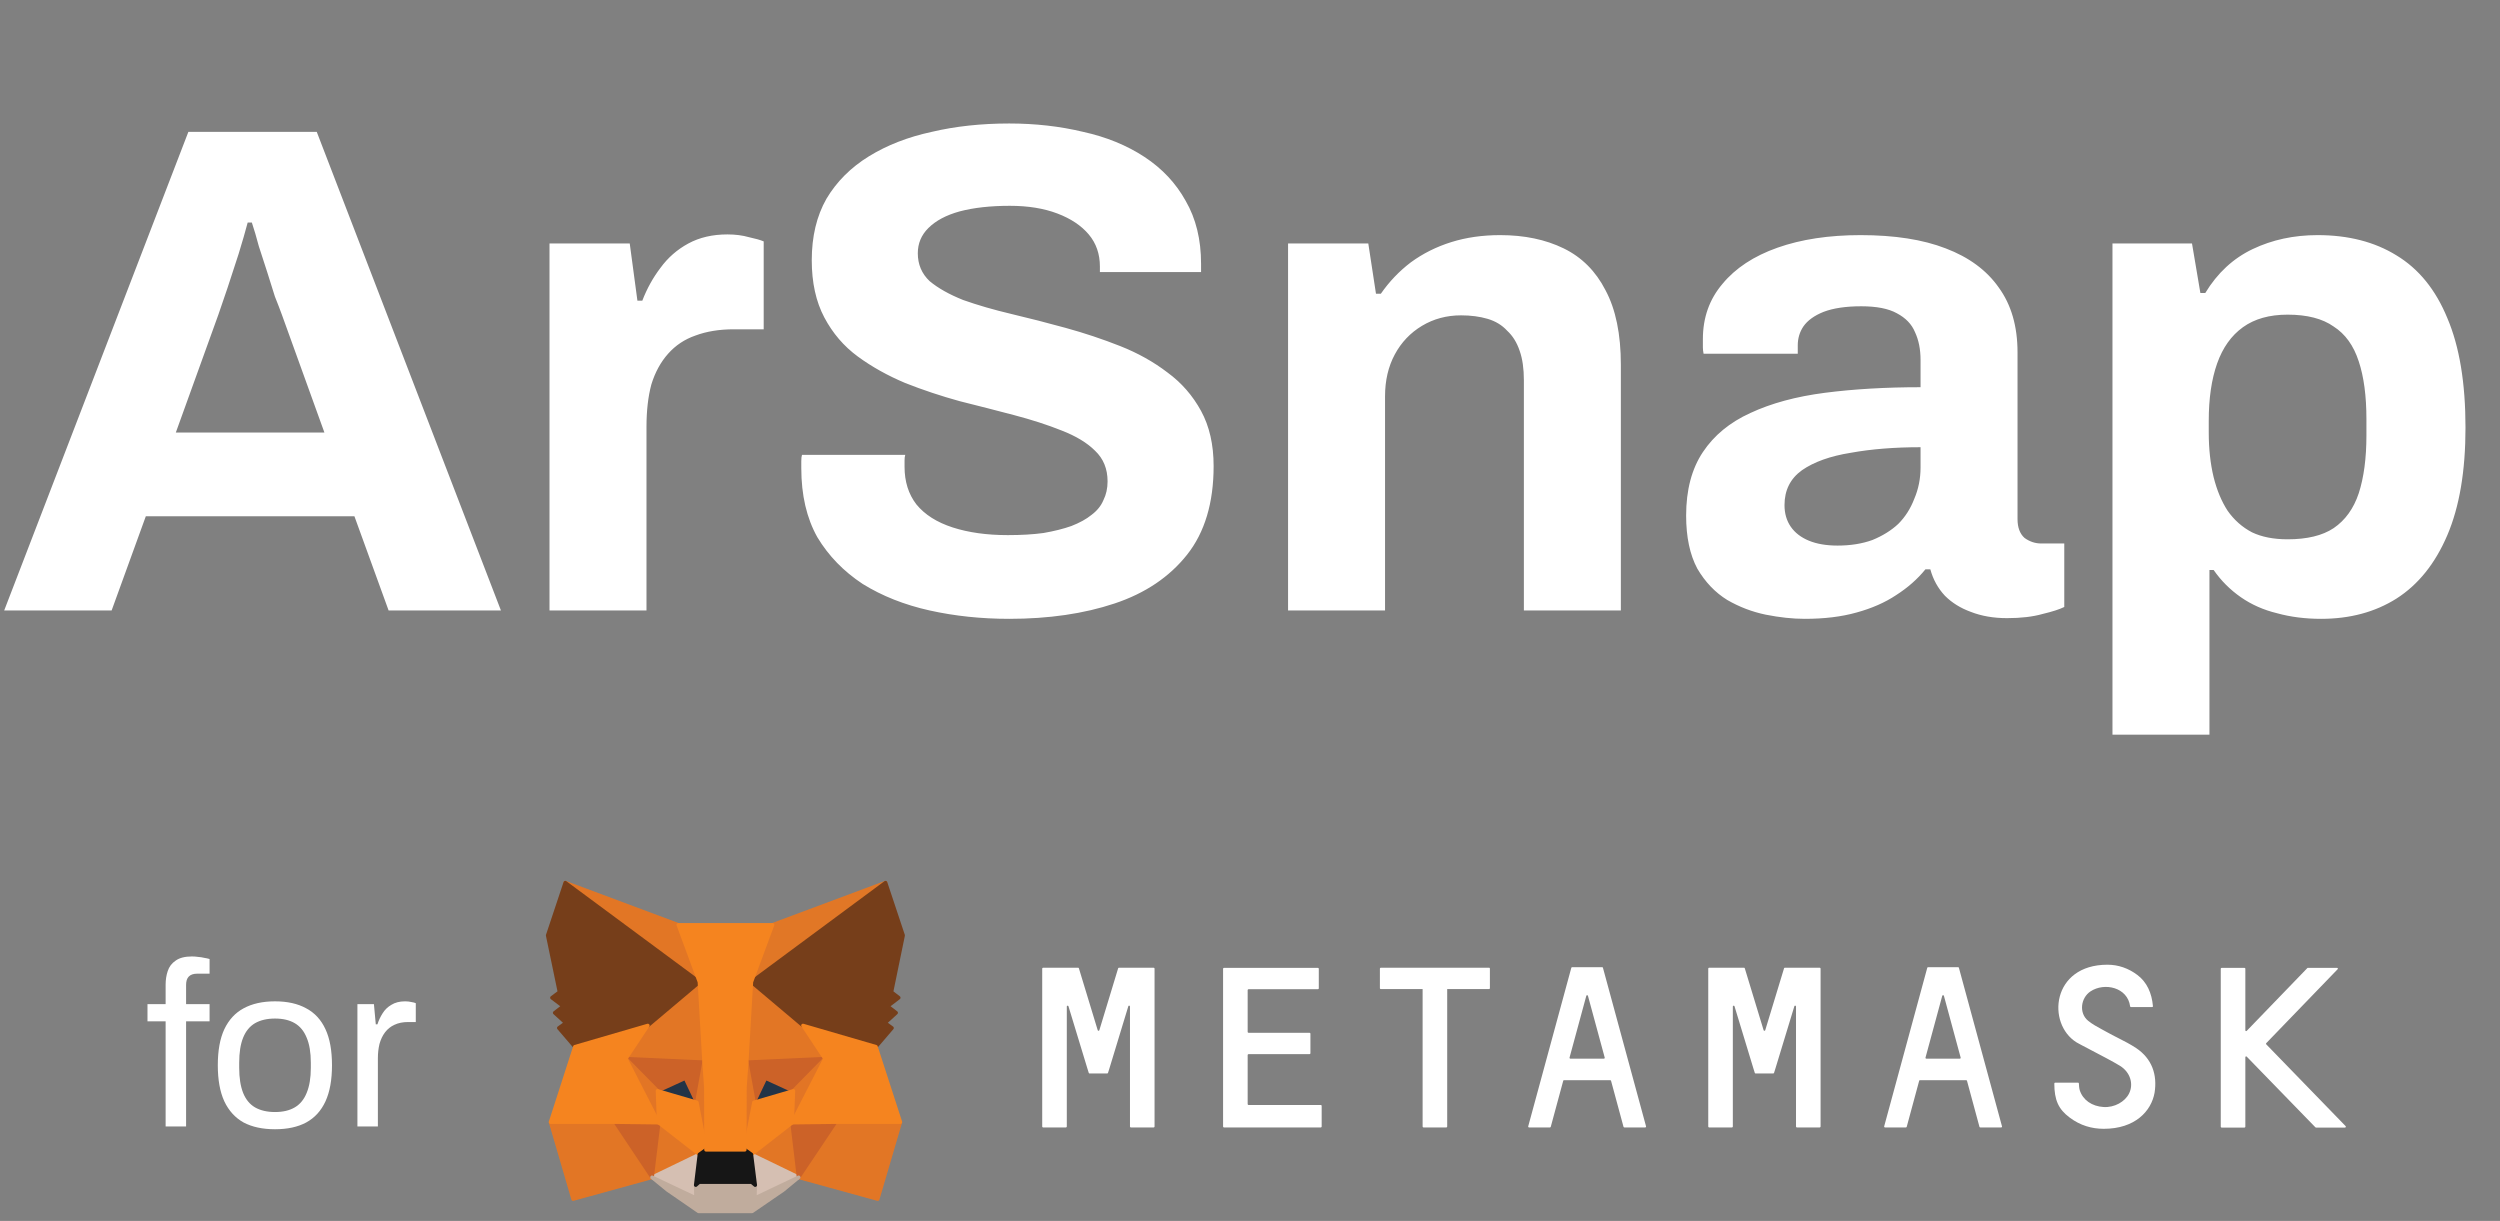 <svg width="172" height="84" viewBox="0 0 172 84" fill="none" xmlns="http://www.w3.org/2000/svg">
<rect x="0" y="0" width="172" height="84" fill="#808080" stroke="none"/>
<path d="M0.288 42L12.96 9.072H21.792L34.464 42H26.736L24.384 35.52H10.032L7.68 42H0.288ZM12.096 29.76H22.32L19.392 21.648C19.264 21.296 19.104 20.88 18.912 20.4C18.752 19.888 18.576 19.328 18.384 18.72C18.192 18.112 18 17.52 17.808 16.944C17.648 16.336 17.488 15.792 17.328 15.312H17.04C16.88 15.92 16.672 16.64 16.416 17.472C16.16 18.272 15.904 19.056 15.648 19.824C15.392 20.56 15.184 21.168 15.024 21.648L12.096 29.76ZM37.806 42V16.752H43.326L43.854 20.688H44.19C44.51 19.856 44.926 19.104 45.438 18.432C45.95 17.728 46.59 17.168 47.358 16.752C48.126 16.336 49.022 16.128 50.046 16.128C50.59 16.128 51.086 16.192 51.534 16.32C51.982 16.416 52.318 16.512 52.542 16.608V22.656H50.478C49.486 22.656 48.606 22.8 47.838 23.088C47.102 23.344 46.478 23.76 45.966 24.336C45.454 24.912 45.07 25.616 44.814 26.448C44.59 27.28 44.478 28.256 44.478 29.376V42H37.806ZM69.433 42.576C67.513 42.576 65.689 42.384 63.961 42C62.233 41.616 60.697 41.008 59.353 40.176C58.041 39.312 57.001 38.24 56.233 36.96C55.497 35.648 55.129 34.064 55.129 32.208C55.129 32.048 55.129 31.888 55.129 31.728C55.129 31.536 55.145 31.392 55.177 31.296H62.281C62.249 31.392 62.233 31.52 62.233 31.68C62.233 31.84 62.233 31.984 62.233 32.112C62.233 33.136 62.505 34 63.049 34.704C63.625 35.408 64.457 35.936 65.545 36.288C66.633 36.64 67.897 36.816 69.337 36.816C70.265 36.816 71.081 36.768 71.785 36.672C72.521 36.544 73.161 36.384 73.705 36.192C74.281 35.968 74.745 35.712 75.097 35.424C75.481 35.136 75.753 34.8 75.913 34.416C76.105 34.032 76.201 33.6 76.201 33.12C76.201 32.256 75.913 31.552 75.337 31.008C74.793 30.464 74.025 30 73.033 29.616C72.073 29.232 70.985 28.88 69.769 28.56C68.553 28.24 67.305 27.92 66.025 27.6C64.745 27.248 63.497 26.832 62.281 26.352C61.065 25.84 59.977 25.232 59.017 24.528C58.057 23.824 57.289 22.928 56.713 21.84C56.137 20.752 55.849 19.44 55.849 17.904C55.849 16.272 56.185 14.864 56.857 13.68C57.561 12.496 58.537 11.52 59.785 10.752C61.033 9.984 62.473 9.424 64.105 9.072C65.737 8.688 67.513 8.496 69.433 8.496C71.225 8.496 72.921 8.688 74.521 9.072C76.121 9.424 77.529 10 78.745 10.8C79.961 11.6 80.905 12.608 81.577 13.824C82.281 15.04 82.633 16.48 82.633 18.144V18.72H75.673V18.336C75.673 17.472 75.417 16.736 74.905 16.128C74.393 15.52 73.673 15.04 72.745 14.688C71.817 14.336 70.729 14.16 69.481 14.16C68.137 14.16 66.985 14.288 66.025 14.544C65.097 14.8 64.377 15.184 63.865 15.696C63.385 16.176 63.145 16.752 63.145 17.424C63.145 18.192 63.417 18.832 63.961 19.344C64.537 19.824 65.305 20.256 66.265 20.64C67.257 20.992 68.361 21.312 69.577 21.6C70.793 21.888 72.041 22.208 73.321 22.56C74.601 22.912 75.849 23.328 77.065 23.808C78.281 24.288 79.369 24.896 80.329 25.632C81.289 26.336 82.057 27.216 82.633 28.272C83.209 29.328 83.497 30.592 83.497 32.064C83.497 34.592 82.889 36.624 81.673 38.16C80.457 39.696 78.793 40.816 76.681 41.52C74.569 42.224 72.153 42.576 69.433 42.576ZM88.619 42V16.752H94.139L94.667 20.208H95.003C95.579 19.376 96.267 18.656 97.067 18.048C97.899 17.44 98.827 16.976 99.851 16.656C100.875 16.336 101.995 16.176 103.211 16.176C104.875 16.176 106.331 16.48 107.579 17.088C108.827 17.696 109.787 18.656 110.459 19.968C111.163 21.28 111.515 22.992 111.515 25.104V42H104.843V26.16C104.843 25.36 104.747 24.688 104.555 24.144C104.363 23.568 104.075 23.104 103.691 22.752C103.339 22.368 102.891 22.096 102.347 21.936C101.803 21.776 101.195 21.696 100.523 21.696C99.531 21.696 98.635 21.936 97.835 22.416C97.035 22.896 96.411 23.552 95.963 24.384C95.515 25.216 95.291 26.176 95.291 27.264V42H88.619ZM124.166 42.576C123.334 42.576 122.438 42.48 121.478 42.288C120.55 42.096 119.67 41.76 118.838 41.28C118.006 40.768 117.318 40.048 116.774 39.12C116.262 38.16 116.006 36.944 116.006 35.472C116.006 33.712 116.39 32.256 117.158 31.104C117.926 29.952 119.014 29.056 120.422 28.416C121.862 27.744 123.574 27.28 125.558 27.024C127.542 26.768 129.734 26.64 132.134 26.64V24.768C132.134 24.032 132.006 23.392 131.75 22.848C131.526 22.304 131.11 21.872 130.502 21.552C129.926 21.232 129.11 21.072 128.054 21.072C126.998 21.072 126.134 21.2 125.462 21.456C124.822 21.712 124.358 22.048 124.07 22.464C123.814 22.848 123.686 23.28 123.686 23.76V24.336H117.206C117.174 24.176 117.158 24.032 117.158 23.904C117.158 23.744 117.158 23.552 117.158 23.328C117.158 21.856 117.606 20.592 118.502 19.536C119.398 18.448 120.662 17.616 122.294 17.04C123.926 16.464 125.83 16.176 128.006 16.176C130.342 16.176 132.294 16.48 133.862 17.088C135.462 17.696 136.678 18.592 137.51 19.776C138.374 20.96 138.806 22.448 138.806 24.24V35.712C138.806 36.288 138.966 36.72 139.286 37.008C139.638 37.264 140.022 37.392 140.438 37.392H142.022V41.76C141.702 41.92 141.206 42.08 140.534 42.24C139.862 42.432 139.046 42.528 138.086 42.528C137.158 42.528 136.326 42.384 135.59 42.096C134.886 41.84 134.294 41.472 133.814 40.992C133.334 40.48 132.998 39.872 132.806 39.168H132.47C131.926 39.84 131.254 40.432 130.454 40.944C129.686 41.456 128.774 41.856 127.718 42.144C126.694 42.432 125.51 42.576 124.166 42.576ZM126.422 37.536C127.318 37.536 128.118 37.408 128.822 37.152C129.526 36.864 130.118 36.496 130.598 36.048C131.078 35.568 131.446 34.992 131.702 34.32C131.99 33.648 132.134 32.928 132.134 32.16V30.768C130.342 30.768 128.742 30.896 127.334 31.152C125.926 31.376 124.806 31.776 123.974 32.352C123.174 32.928 122.774 33.728 122.774 34.752C122.774 35.328 122.918 35.824 123.206 36.24C123.494 36.656 123.91 36.976 124.454 37.2C124.998 37.424 125.654 37.536 126.422 37.536ZM145.338 50.544V16.752H150.81L151.386 20.16H151.722C152.554 18.784 153.642 17.776 154.986 17.136C156.33 16.496 157.818 16.176 159.45 16.176C161.562 16.176 163.37 16.64 164.874 17.568C166.41 18.496 167.578 19.936 168.378 21.888C169.21 23.84 169.626 26.352 169.626 29.424C169.626 32.4 169.21 34.864 168.378 36.816C167.546 38.768 166.378 40.224 164.874 41.184C163.402 42.112 161.674 42.576 159.69 42.576C158.602 42.576 157.594 42.448 156.666 42.192C155.738 41.968 154.906 41.6 154.17 41.088C153.434 40.576 152.81 39.952 152.298 39.216H152.01V50.544H145.338ZM157.386 37.104C158.73 37.104 159.786 36.848 160.554 36.336C161.354 35.792 161.93 34.992 162.282 33.936C162.634 32.848 162.81 31.52 162.81 29.952V28.848C162.81 27.248 162.634 25.92 162.282 24.864C161.93 23.776 161.354 22.976 160.554 22.464C159.786 21.92 158.73 21.648 157.386 21.648C156.138 21.648 155.114 21.936 154.314 22.512C153.514 23.088 152.922 23.92 152.538 25.008C152.154 26.096 151.962 27.408 151.962 28.944V29.76C151.962 30.88 152.074 31.904 152.298 32.832C152.522 33.728 152.842 34.496 153.258 35.136C153.706 35.776 154.266 36.272 154.938 36.624C155.61 36.944 156.426 37.104 157.386 37.104Z" fill="white"/>
<path d="M11.395 77.5V70.268H10.147V69.084H11.395V67.74C11.395 67.409 11.443 67.1 11.539 66.812C11.635 66.513 11.816 66.273 12.083 66.092C12.349 65.9 12.723 65.804 13.203 65.804C13.352 65.804 13.496 65.815 13.635 65.836C13.784 65.847 13.923 65.868 14.051 65.9C14.189 65.921 14.312 65.948 14.419 65.98V66.988H13.571C13.304 66.988 13.107 67.057 12.979 67.196C12.861 67.324 12.803 67.511 12.803 67.756V69.084H14.419V70.268H12.803V77.5H11.395ZM18.921 77.692C18.067 77.692 17.348 77.537 16.761 77.228C16.185 76.908 15.742 76.423 15.433 75.772C15.134 75.121 14.985 74.295 14.985 73.292C14.985 72.279 15.134 71.452 15.433 70.812C15.742 70.161 16.185 69.681 16.761 69.372C17.348 69.052 18.067 68.892 18.921 68.892C19.774 68.892 20.489 69.052 21.065 69.372C21.651 69.681 22.094 70.161 22.393 70.812C22.692 71.452 22.841 72.279 22.841 73.292C22.841 74.295 22.692 75.121 22.393 75.772C22.094 76.423 21.651 76.908 21.065 77.228C20.489 77.537 19.774 77.692 18.921 77.692ZM18.921 76.508C19.465 76.508 19.918 76.401 20.281 76.188C20.643 75.975 20.916 75.644 21.097 75.196C21.289 74.737 21.385 74.161 21.385 73.468V73.116C21.385 72.412 21.289 71.836 21.097 71.388C20.916 70.94 20.643 70.609 20.281 70.396C19.918 70.183 19.465 70.076 18.921 70.076C18.377 70.076 17.918 70.183 17.545 70.396C17.182 70.609 16.91 70.94 16.729 71.388C16.547 71.836 16.457 72.412 16.457 73.116V73.468C16.457 74.161 16.547 74.737 16.729 75.196C16.91 75.644 17.182 75.975 17.545 76.188C17.918 76.401 18.377 76.508 18.921 76.508ZM24.59 77.5V69.084H25.726L25.854 70.476H25.966C26.051 70.209 26.169 69.959 26.318 69.724C26.467 69.479 26.67 69.281 26.926 69.132C27.182 68.972 27.497 68.892 27.87 68.892C28.03 68.892 28.174 68.908 28.302 68.94C28.441 68.961 28.542 68.988 28.606 69.02V70.316H28.078C27.715 70.316 27.401 70.38 27.134 70.508C26.878 70.625 26.665 70.796 26.494 71.02C26.323 71.244 26.195 71.511 26.11 71.82C26.035 72.129 25.998 72.46 25.998 72.812V77.5H24.59Z" fill="white"/>
<path fill-rule="evenodd" clip-rule="evenodd" d="M145.708 71.405C146.134 71.622 146.559 71.838 146.959 72.102C148.064 72.837 148.432 73.949 148.234 75.183C148.008 76.446 146.893 77.662 144.739 77.662C143.916 77.662 143.123 77.436 142.395 76.889C141.621 76.314 141.337 75.683 141.337 74.543C141.337 74.514 141.365 74.486 141.394 74.486H142.971C143 74.486 143.028 74.514 143.028 74.543C143.028 74.646 143.047 74.882 143.085 75.004C143.302 75.683 143.925 76.116 144.729 76.163C145.466 76.211 146.203 75.805 146.486 75.221C146.798 74.58 146.571 73.77 145.853 73.327C145.414 73.056 144.484 72.57 143.773 72.199L143.773 72.199L143.773 72.199C143.322 71.963 142.959 71.774 142.867 71.716C140.798 70.434 141.148 66.372 144.993 66.372C145.74 66.372 146.439 66.617 147.053 67.079C147.696 67.56 148.045 68.314 148.121 69.218C148.131 69.256 148.102 69.284 148.064 69.284H146.609C146.581 69.284 146.552 69.265 146.552 69.237C146.382 67.927 144.786 67.569 143.822 68.21C143.151 68.662 143.019 69.699 143.661 70.227C143.95 70.464 144.288 70.646 144.625 70.829L144.626 70.829L144.626 70.829L144.626 70.829L144.626 70.829L144.626 70.829C144.73 70.885 144.835 70.942 144.937 70.999C145.19 71.142 145.449 71.273 145.708 71.405L145.708 71.405ZM77.751 66.579H78.451H79.376C79.405 66.579 79.433 66.608 79.433 66.636V77.511C79.433 77.539 79.405 77.568 79.376 77.568H77.799C77.77 77.568 77.742 77.539 77.742 77.511V69.246C77.742 69.18 77.647 69.162 77.629 69.228L76.325 73.516L76.23 73.817C76.221 73.836 76.202 73.855 76.174 73.855H74.964C74.936 73.855 74.917 73.845 74.907 73.817L74.813 73.516L73.509 69.228C73.49 69.171 73.396 69.18 73.396 69.246V77.511C73.396 77.539 73.367 77.568 73.339 77.568H71.761C71.733 77.568 71.704 77.539 71.704 77.511V66.636C71.704 66.608 71.733 66.579 71.761 66.579H72.706H73.405H74.171C74.199 66.579 74.218 66.589 74.227 66.617L75.522 70.877C75.54 70.933 75.616 70.933 75.635 70.877L76.929 66.617C76.939 66.598 76.958 66.579 76.986 66.579H77.751ZM122.8 66.579C122.771 66.579 122.752 66.598 122.743 66.617L121.449 70.877C121.43 70.933 121.355 70.933 121.336 70.877L120.041 66.617C120.032 66.589 120.013 66.579 119.984 66.579H117.584C117.556 66.579 117.528 66.608 117.528 66.636V77.511C117.528 77.539 117.556 77.568 117.584 77.568H119.163C119.191 77.568 119.219 77.539 119.219 77.511V69.246C119.219 69.18 119.314 69.171 119.333 69.228L120.636 73.516L120.731 73.817C120.74 73.845 120.759 73.855 120.787 73.855H121.997C122.025 73.855 122.044 73.836 122.053 73.817L122.148 73.516L123.452 69.228C123.471 69.162 123.565 69.18 123.565 69.246V77.511C123.565 77.539 123.594 77.568 123.622 77.568H125.2C125.228 77.568 125.256 77.539 125.256 77.511V66.636C125.256 66.608 125.228 66.579 125.2 66.579H122.8ZM99.51 66.579H102.449C102.486 66.579 102.505 66.608 102.505 66.636V67.993C102.505 68.021 102.477 68.05 102.449 68.05H99.567V77.511C99.567 77.539 99.538 77.568 99.51 77.568H97.932C97.904 77.568 97.876 77.539 97.876 77.511V68.05H94.994C94.966 68.05 94.937 68.021 94.937 67.993V66.636C94.937 66.608 94.966 66.579 94.994 66.579H97.932H99.51ZM111.755 77.568H113.191C113.229 77.568 113.257 77.53 113.248 77.492L110.281 66.579C110.272 66.551 110.253 66.542 110.224 66.542H109.677H108.713H108.165C108.136 66.542 108.118 66.561 108.108 66.579L105.141 77.492C105.132 77.53 105.16 77.568 105.198 77.568H106.634C106.663 77.568 106.681 77.549 106.691 77.53L107.551 74.354C107.56 74.326 107.579 74.316 107.607 74.316H110.782C110.811 74.316 110.829 74.335 110.839 74.354L111.699 77.53C111.708 77.549 111.736 77.568 111.755 77.568ZM107.985 72.761L109.138 68.511C109.157 68.455 109.232 68.455 109.251 68.511L110.404 72.761C110.413 72.799 110.385 72.837 110.347 72.837H108.042C108.004 72.837 107.976 72.799 107.985 72.761ZM137.68 77.568H136.245C136.216 77.568 136.197 77.549 136.188 77.53L135.328 74.354C135.319 74.335 135.3 74.316 135.272 74.316H132.097C132.069 74.316 132.05 74.326 132.04 74.354L131.181 77.53C131.171 77.549 131.152 77.568 131.124 77.568H129.688C129.65 77.568 129.621 77.53 129.631 77.492L132.597 66.579C132.607 66.561 132.626 66.542 132.654 66.542H133.203H134.166H134.714C134.742 66.542 134.761 66.551 134.771 66.579L137.737 77.492C137.747 77.53 137.718 77.568 137.68 77.568ZM133.627 68.511L132.475 72.761C132.465 72.799 132.493 72.837 132.531 72.837H134.837C134.875 72.837 134.903 72.799 134.893 72.761L133.741 68.511C133.722 68.455 133.646 68.455 133.627 68.511ZM85.839 75.956V72.582C85.839 72.554 85.867 72.526 85.896 72.526H90.1C90.128 72.526 90.157 72.498 90.157 72.469V71.112C90.157 71.084 90.128 71.056 90.1 71.056H85.896C85.867 71.056 85.839 71.028 85.839 70.999V68.116C85.839 68.087 85.867 68.059 85.896 68.059H90.676C90.705 68.059 90.733 68.031 90.733 68.003V66.645C90.733 66.617 90.705 66.589 90.676 66.589H85.839H84.204C84.176 66.589 84.148 66.617 84.148 66.645V68.059V71.065V72.535V76.022V77.511C84.148 77.539 84.176 77.568 84.204 77.568H85.839H90.875C90.903 77.568 90.931 77.539 90.931 77.511V76.079C90.931 76.05 90.903 76.022 90.875 76.022H85.886C85.858 76.013 85.839 75.994 85.839 75.956ZM155.915 71.847L161.376 77.474C161.414 77.502 161.386 77.568 161.348 77.577H159.336C159.326 77.577 159.307 77.568 159.298 77.558L154.574 72.696C154.546 72.658 154.48 72.686 154.48 72.733V77.521C154.48 77.549 154.451 77.577 154.423 77.577H152.845C152.816 77.577 152.788 77.549 152.788 77.521V66.645C152.788 66.617 152.816 66.589 152.845 66.589H154.423C154.451 66.589 154.48 66.617 154.48 66.645V70.886C154.48 70.933 154.536 70.962 154.574 70.924L158.741 66.608V66.608C158.75 66.598 158.76 66.589 158.779 66.589H160.791C160.838 66.589 160.867 66.645 160.829 66.683L155.915 71.772C155.896 71.791 155.896 71.829 155.915 71.847Z" fill="white"/>
<path d="M60.924 60.727L51.372 67.795L53.148 63.63L60.924 60.727Z" fill="#E17726" stroke="#E17726" stroke-width="0.25" stroke-linecap="round" stroke-linejoin="round"/>
<path d="M38.891 60.727L48.358 67.861L46.667 63.63L38.891 60.727Z" fill="#E27625" stroke="#E27625" stroke-width="0.25" stroke-linecap="round" stroke-linejoin="round"/>
<path d="M57.485 77.115L54.943 80.998L60.386 82.496L61.944 77.2L57.485 77.115Z" fill="#E27625" stroke="#E27625" stroke-width="0.25" stroke-linecap="round" stroke-linejoin="round"/>
<path d="M37.88 77.2L39.43 82.496L44.862 80.998L42.33 77.115L37.88 77.2Z" fill="#E27625" stroke="#E27625" stroke-width="0.25" stroke-linecap="round" stroke-linejoin="round"/>
<path d="M44.569 70.556L43.058 72.837L48.443 73.082L48.264 67.286L44.569 70.556Z" fill="#E27625" stroke="#E27625" stroke-width="0.25" stroke-linecap="round" stroke-linejoin="round"/>
<path d="M55.246 70.556L51.495 67.22L51.372 73.082L56.757 72.837L55.246 70.556Z" fill="#E27625" stroke="#E27625" stroke-width="0.25" stroke-linecap="round" stroke-linejoin="round"/>
<path d="M44.862 80.998L48.122 79.424L45.316 77.238L44.862 80.998Z" fill="#E27625" stroke="#E27625" stroke-width="0.25" stroke-linecap="round" stroke-linejoin="round"/>
<path d="M51.693 79.424L54.944 80.998L54.499 77.238L51.693 79.424Z" fill="#E27625" stroke="#E27625" stroke-width="0.25" stroke-linecap="round" stroke-linejoin="round"/>
<path d="M54.944 80.998L51.693 79.424L51.958 81.535L51.929 82.43L54.944 80.998Z" fill="#D5BFB2" stroke="#D5BFB2" stroke-width="0.25" stroke-linecap="round" stroke-linejoin="round"/>
<path d="M44.862 80.998L47.886 82.43L47.867 81.535L48.122 79.424L44.862 80.998Z" fill="#D5BFB2" stroke="#D5BFB2" stroke-width="0.25" stroke-linecap="round" stroke-linejoin="round"/>
<path d="M47.942 75.843L45.24 75.052L47.149 74.175L47.942 75.843Z" fill="#233447" stroke="#233447" stroke-width="0.25" stroke-linecap="round" stroke-linejoin="round"/>
<path d="M51.873 75.843L52.666 74.175L54.584 75.052L51.873 75.843Z" fill="#233447" stroke="#233447" stroke-width="0.25" stroke-linecap="round" stroke-linejoin="round"/>
<path d="M44.862 80.998L45.335 77.115L42.33 77.2L44.862 80.998Z" fill="#CC6228" stroke="#CC6228" stroke-width="0.25" stroke-linecap="round" stroke-linejoin="round"/>
<path d="M54.48 77.115L54.943 80.998L57.485 77.2L54.48 77.115Z" fill="#CC6228" stroke="#CC6228" stroke-width="0.25" stroke-linecap="round" stroke-linejoin="round"/>
<path d="M56.757 72.837L51.372 73.082L51.873 75.843L52.666 74.175L54.584 75.051L56.757 72.837Z" fill="#CC6228" stroke="#CC6228" stroke-width="0.25" stroke-linecap="round" stroke-linejoin="round"/>
<path d="M45.24 75.051L47.149 74.175L47.942 75.843L48.443 73.082L43.058 72.837L45.24 75.051Z" fill="#CC6228" stroke="#CC6228" stroke-width="0.25" stroke-linecap="round" stroke-linejoin="round"/>
<path d="M43.058 72.837L45.316 77.238L45.24 75.051L43.058 72.837Z" fill="#E27525" stroke="#E27525" stroke-width="0.25" stroke-linecap="round" stroke-linejoin="round"/>
<path d="M54.584 75.051L54.499 77.238L56.758 72.837L54.584 75.051Z" fill="#E27525" stroke="#E27525" stroke-width="0.25" stroke-linecap="round" stroke-linejoin="round"/>
<path d="M48.443 73.082L47.943 75.843L48.576 79.104L48.717 74.806L48.443 73.082Z" fill="#E27525" stroke="#E27525" stroke-width="0.25" stroke-linecap="round" stroke-linejoin="round"/>
<path d="M51.372 73.082L51.108 74.797L51.24 79.104L51.873 75.843L51.372 73.082Z" fill="#E27525" stroke="#E27525" stroke-width="0.25" stroke-linecap="round" stroke-linejoin="round"/>
<path d="M51.873 75.843L51.24 79.104L51.693 79.424L54.499 77.238L54.584 75.052L51.873 75.843Z" fill="#F5841F" stroke="#F5841F" stroke-width="0.25" stroke-linecap="round" stroke-linejoin="round"/>
<path d="M45.24 75.052L45.316 77.238L48.122 79.424L48.575 79.104L47.942 75.843L45.24 75.052Z" fill="#F5841F" stroke="#F5841F" stroke-width="0.25" stroke-linecap="round" stroke-linejoin="round"/>
<path d="M51.93 82.43L51.958 81.535L51.712 81.328H48.103L47.867 81.535L47.886 82.43L44.862 80.998L45.921 81.865L48.065 83.344H51.741L53.895 81.865L54.944 80.998L51.93 82.43Z" fill="#C0AC9D" stroke="#C0AC9D" stroke-width="0.25" stroke-linecap="round" stroke-linejoin="round"/>
<path d="M51.693 79.424L51.24 79.104H48.575L48.122 79.424L47.867 81.535L48.103 81.328H51.712L51.958 81.535L51.693 79.424Z" fill="#161616" stroke="#161616" stroke-width="0.25" stroke-linecap="round" stroke-linejoin="round"/>
<path d="M61.33 68.257L62.133 64.355L60.924 60.727L51.693 67.56L55.246 70.556L60.263 72.017L61.368 70.726L60.886 70.377L61.652 69.68L61.066 69.228L61.831 68.643L61.33 68.257Z" fill="#763E1A" stroke="#763E1A" stroke-width="0.25" stroke-linecap="round" stroke-linejoin="round"/>
<path d="M37.682 64.355L38.494 68.257L37.975 68.643L38.749 69.228L38.164 69.68L38.929 70.377L38.447 70.726L39.553 72.017L44.569 70.556L48.122 67.56L38.891 60.727L37.682 64.355Z" fill="#763E1A" stroke="#763E1A" stroke-width="0.25" stroke-linecap="round" stroke-linejoin="round"/>
<path d="M60.263 72.017L55.246 70.556L56.758 72.837L54.499 77.238L57.485 77.2H61.945L60.263 72.017Z" fill="#F5841F" stroke="#F5841F" stroke-width="0.25" stroke-linecap="round" stroke-linejoin="round"/>
<path d="M44.569 70.556L39.553 72.017L37.88 77.2H42.33L45.316 77.238L43.058 72.837L44.569 70.556Z" fill="#F5841F" stroke="#F5841F" stroke-width="0.25" stroke-linecap="round" stroke-linejoin="round"/>
<path d="M51.372 73.082L51.693 67.559L53.148 63.63H46.667L48.122 67.559L48.443 73.082L48.566 74.816L48.575 79.104H51.24L51.249 74.816L51.372 73.082Z" fill="#F5841F" stroke="#F5841F" stroke-width="0.25" stroke-linecap="round" stroke-linejoin="round"/>
</svg>
